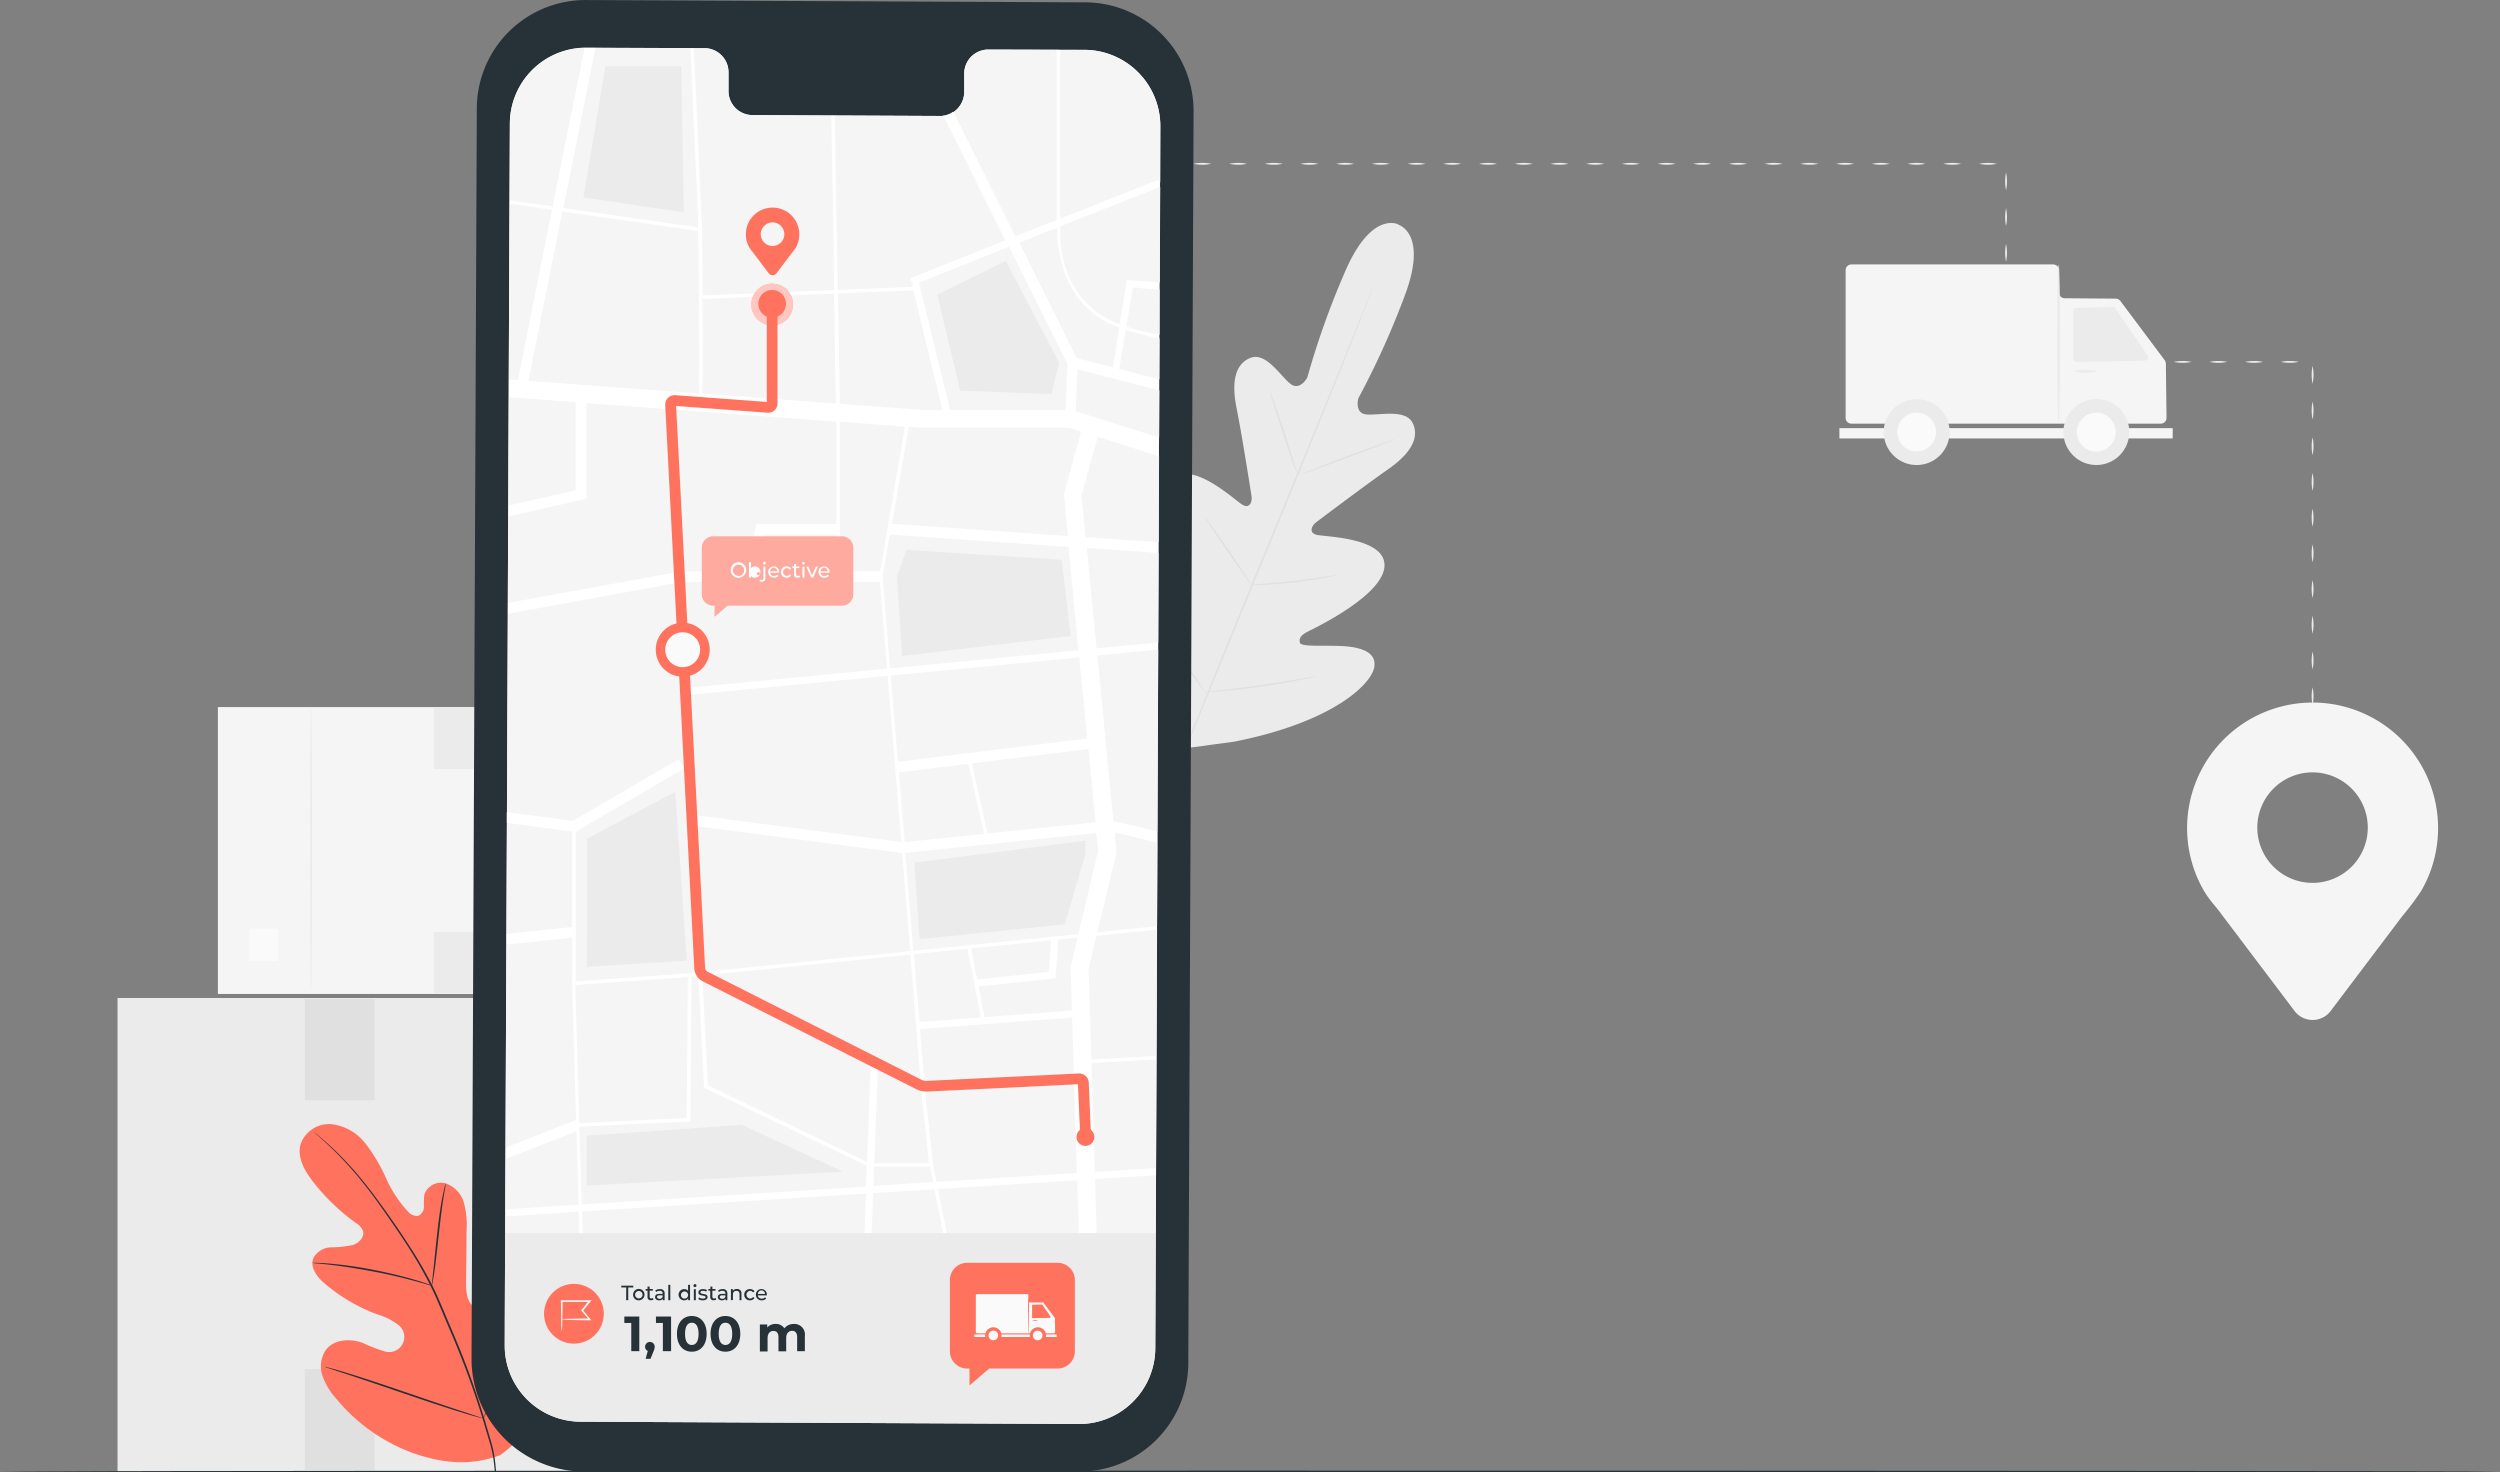 <svg xmlns="http://www.w3.org/2000/svg" width="444" height="261.513" viewBox="0 0 444 261.513">
  <rect x="0" y="0" width="444" height="261.513" fill="#808080" stroke="none"/>
  <g id="Take_Away-pana" data-name="Take Away-pana" transform="translate(-26.08 -50.12)">
    <g id="freepik--background-complete--inject-122" transform="translate(46.953 79.054)">
      <rect id="Rectangle_181" data-name="Rectangle 181" width="66.055" height="50.948" transform="translate(83.877 147.592) rotate(180)" fill="#f5f5f5"/>
      <path id="Path_2987" data-name="Path 2987" d="M113.085,298.618c.089,0,.165-11.353.165-25.369s-.076-25.369-.165-25.369-.165,11.353-.165,25.369S112.971,298.618,113.085,298.618Z" transform="translate(-78.716 -151.388)" fill="#ebebeb"/>
      <rect id="Rectangle_182" data-name="Rectangle 182" width="5.061" height="5.727" transform="translate(28.483 141.719) rotate(180)" fill="#fafafa"/>
      <rect id="Rectangle_183" data-name="Rectangle 183" width="7.503" height="10.871" transform="translate(56.218 96.771)" fill="#ebebeb"/>
      <rect id="Rectangle_184" data-name="Rectangle 184" width="7.503" height="10.871" transform="translate(56.218 136.569)" fill="#ebebeb"/>
      <rect id="Rectangle_185" data-name="Rectangle 185" width="109.05" height="84.105" transform="translate(0 148.309)" fill="#ebebeb"/>
      <path id="Path_2988" data-name="Path 2988" d="M187.726,412.979c-.121,0-.216-18.748-.216-41.859s.1-41.859.216-41.859.216,18.742.216,41.859S187.821,412.979,187.726,412.979Z" transform="translate(-105.999 -181.154)" fill="#e0e0e0"/>
      <rect id="Rectangle_186" data-name="Rectangle 186" width="8.359" height="9.45" transform="translate(91.443 213.273)" fill="#fafafa"/>
      <rect id="Rectangle_187" data-name="Rectangle 187" width="12.387" height="17.949" transform="translate(33.265 148.524)" fill="#e0e0e0"/>
      <rect id="Rectangle_188" data-name="Rectangle 188" width="12.387" height="17.949" transform="translate(33.265 214.218)" fill="#e0e0e0"/>
      <path id="Path_2989" data-name="Path 2989" d="M363.431,95.9a7.706,7.706,0,0,1-3.171,0A7.706,7.706,0,0,1,363.431,95.9Z" transform="translate(-169.185 -95.74)" fill="#ebebeb"/>
      <path id="Path_2990" data-name="Path 2990" d="M373.431,95.9a7.706,7.706,0,0,1-3.171,0,7.706,7.706,0,0,1,3.171,0Z" transform="translate(-172.843 -95.74)" fill="#ebebeb"/>
      <path id="Path_2991" data-name="Path 2991" d="M383.431,95.9a7.706,7.706,0,0,1-3.171,0,7.706,7.706,0,0,1,3.171,0Z" transform="translate(-176.501 -95.74)" fill="#ebebeb"/>
      <path id="Path_2992" data-name="Path 2992" d="M393.431,95.9a7.706,7.706,0,0,1-3.171,0A7.706,7.706,0,0,1,393.431,95.9Z" transform="translate(-180.158 -95.74)" fill="#ebebeb"/>
      <path id="Path_2993" data-name="Path 2993" d="M403.431,95.9a7.706,7.706,0,0,1-3.171,0A7.706,7.706,0,0,1,403.431,95.9Z" transform="translate(-183.816 -95.74)" fill="#ebebeb"/>
      <path id="Path_2994" data-name="Path 2994" d="M413.431,95.9a7.706,7.706,0,0,1-3.171,0A7.706,7.706,0,0,1,413.431,95.9Z" transform="translate(-187.474 -95.74)" fill="#ebebeb"/>
      <path id="Path_2995" data-name="Path 2995" d="M423.431,95.9a7.706,7.706,0,0,1-3.171,0A7.706,7.706,0,0,1,423.431,95.9Z" transform="translate(-191.131 -95.74)" fill="#ebebeb"/>
      <path id="Path_2996" data-name="Path 2996" d="M433.431,95.9a7.706,7.706,0,0,1-3.171,0A7.706,7.706,0,0,1,433.431,95.9Z" transform="translate(-194.789 -95.74)" fill="#ebebeb"/>
      <path id="Path_2997" data-name="Path 2997" d="M443.431,95.9a7.706,7.706,0,0,1-3.171,0A7.706,7.706,0,0,1,443.431,95.9Z" transform="translate(-198.447 -95.74)" fill="#ebebeb"/>
      <path id="Path_2998" data-name="Path 2998" d="M453.431,95.9a7.706,7.706,0,0,1-3.171,0A7.706,7.706,0,0,1,453.431,95.9Z" transform="translate(-202.104 -95.74)" fill="#ebebeb"/>
      <path id="Path_2999" data-name="Path 2999" d="M463.431,95.9a7.706,7.706,0,0,1-3.171,0A7.706,7.706,0,0,1,463.431,95.9Z" transform="translate(-205.762 -95.74)" fill="#ebebeb"/>
      <path id="Path_3000" data-name="Path 3000" d="M473.431,95.9a7.706,7.706,0,0,1-3.171,0A7.706,7.706,0,0,1,473.431,95.9Z" transform="translate(-209.42 -95.74)" fill="#ebebeb"/>
      <path id="Path_3001" data-name="Path 3001" d="M483.431,95.9a7.706,7.706,0,0,1-3.171,0A7.706,7.706,0,0,1,483.431,95.9Z" transform="translate(-213.077 -95.74)" fill="#ebebeb"/>
      <path id="Path_3002" data-name="Path 3002" d="M493.431,95.9a7.706,7.706,0,0,1-3.171,0A7.706,7.706,0,0,1,493.431,95.9Z" transform="translate(-216.735 -95.74)" fill="#ebebeb"/>
      <path id="Path_3003" data-name="Path 3003" d="M503.431,95.9a7.706,7.706,0,0,1-3.171,0A7.706,7.706,0,0,1,503.431,95.9Z" transform="translate(-220.393 -95.74)" fill="#ebebeb"/>
      <path id="Path_3004" data-name="Path 3004" d="M513.431,95.9a7.706,7.706,0,0,1-3.171,0A7.706,7.706,0,0,1,513.431,95.9Z" transform="translate(-224.05 -95.74)" fill="#ebebeb"/>
      <path id="Path_3005" data-name="Path 3005" d="M523.431,95.9a7.706,7.706,0,0,1-3.171,0A7.706,7.706,0,0,1,523.431,95.9Z" transform="translate(-227.708 -95.74)" fill="#ebebeb"/>
      <path id="Path_3006" data-name="Path 3006" d="M533.431,95.9a7.706,7.706,0,0,1-3.171,0A7.706,7.706,0,0,1,533.431,95.9Z" transform="translate(-231.366 -95.74)" fill="#ebebeb"/>
      <path id="Path_3007" data-name="Path 3007" d="M543.431,95.9a7.706,7.706,0,0,1-3.171,0A7.706,7.706,0,0,1,543.431,95.9Z" transform="translate(-235.023 -95.74)" fill="#ebebeb"/>
      <path id="Path_3008" data-name="Path 3008" d="M553.431,95.9a7.706,7.706,0,0,1-3.171,0A7.706,7.706,0,0,1,553.431,95.9Z" transform="translate(-238.681 -95.74)" fill="#ebebeb"/>
      <path id="Path_3009" data-name="Path 3009" d="M563.431,95.9a7.706,7.706,0,0,1-3.171,0A7.706,7.706,0,0,1,563.431,95.9Z" transform="translate(-242.339 -95.74)" fill="#ebebeb"/>
      <path id="Path_3010" data-name="Path 3010" d="M573.431,95.9a7.706,7.706,0,0,1-3.171,0A7.706,7.706,0,0,1,573.431,95.9Z" transform="translate(-245.997 -95.74)" fill="#ebebeb"/>
      <path id="Path_3011" data-name="Path 3011" d="M583.431,95.9a7.706,7.706,0,0,1-3.171,0A7.706,7.706,0,0,1,583.431,95.9Z" transform="translate(-249.654 -95.74)" fill="#ebebeb"/>
      <path id="Path_3012" data-name="Path 3012" d="M587.714,101.581a7.7,7.7,0,0,1,0-3.171,7.707,7.707,0,0,1,0,3.171Z" transform="translate(-252.313 -96.717)" fill="#ebebeb"/>
      <path id="Path_3013" data-name="Path 3013" d="M587.714,111.581a7.7,7.7,0,0,1,0-3.171,7.707,7.707,0,0,1,0,3.171Z" transform="translate(-252.313 -100.374)" fill="#ebebeb"/>
      <path id="Path_3014" data-name="Path 3014" d="M587.714,121.581a7.7,7.7,0,0,1,0-3.171,7.707,7.707,0,0,1,0,3.171Z" transform="translate(-252.313 -104.032)" fill="#ebebeb"/>
      <path id="Path_3015" data-name="Path 3015" d="M587.725,131.581a7.706,7.706,0,0,1,0-3.171A7.708,7.708,0,0,1,587.725,131.581Z" transform="translate(-252.324 -107.69)" fill="#ebebeb"/>
      <path id="Path_3016" data-name="Path 3016" d="M587.725,141.581a7.706,7.706,0,0,1,0-3.171,7.708,7.708,0,0,1,0,3.171Z" transform="translate(-252.324 -111.347)" fill="#ebebeb"/>
      <path id="Path_3017" data-name="Path 3017" d="M588.954,150.344c0,.082-.526.146-1.237.165h-.159V150a4,4,0,0,1,.165-1.586,3.876,3.876,0,0,1,.165,1.586v.349l-.165-.159a2.942,2.942,0,0,1,1.23.159Z" transform="translate(-252.317 -115.005)" fill="#ebebeb"/>
      <path id="Path_3018" data-name="Path 3018" d="M597.941,151.365a7.705,7.705,0,0,1-3.171,0,7.706,7.706,0,0,1,3.171,0Z" transform="translate(-254.962 -116.026)" fill="#ebebeb"/>
      <path id="Path_3019" data-name="Path 3019" d="M607.941,151.365a7.706,7.706,0,0,1-3.171,0A7.705,7.705,0,0,1,607.941,151.365Z" transform="translate(-258.619 -116.026)" fill="#ebebeb"/>
      <path id="Path_3020" data-name="Path 3020" d="M617.941,151.365a7.705,7.705,0,0,1-3.171,0,7.706,7.706,0,0,1,3.171,0Z" transform="translate(-262.277 -116.026)" fill="#ebebeb"/>
      <path id="Path_3021" data-name="Path 3021" d="M627.941,151.365a7.705,7.705,0,0,1-3.171,0,7.706,7.706,0,0,1,3.171,0Z" transform="translate(-265.935 -116.026)" fill="#ebebeb"/>
      <path id="Path_3022" data-name="Path 3022" d="M637.941,151.365a7.705,7.705,0,0,1-3.171,0,7.706,7.706,0,0,1,3.171,0Z" transform="translate(-269.592 -116.026)" fill="#ebebeb"/>
      <path id="Path_3023" data-name="Path 3023" d="M647.941,151.365a7.705,7.705,0,0,1-3.171,0,7.706,7.706,0,0,1,3.171,0Z" transform="translate(-273.25 -116.026)" fill="#ebebeb"/>
      <path id="Path_3024" data-name="Path 3024" d="M657.941,151.365a7.706,7.706,0,0,1-3.171,0A7.705,7.705,0,0,1,657.941,151.365Z" transform="translate(-276.908 -116.026)" fill="#ebebeb"/>
      <path id="Path_3025" data-name="Path 3025" d="M667.941,151.365a7.705,7.705,0,0,1-3.171,0,7.706,7.706,0,0,1,3.171,0Z" transform="translate(-280.565 -116.026)" fill="#ebebeb"/>
      <path id="Path_3026" data-name="Path 3026" d="M673.565,155.751a7.706,7.706,0,0,1,0-3.171,7.706,7.706,0,0,1,0,3.171Z" transform="translate(-283.722 -116.53)" fill="#ebebeb"/>
      <path id="Path_3027" data-name="Path 3027" d="M673.565,165.751a7.706,7.706,0,0,1,0-3.171A7.706,7.706,0,0,1,673.565,165.751Z" transform="translate(-283.722 -120.188)" fill="#ebebeb"/>
      <path id="Path_3028" data-name="Path 3028" d="M673.565,175.751a7.706,7.706,0,0,1,0-3.171A7.706,7.706,0,0,1,673.565,175.751Z" transform="translate(-283.722 -123.846)" fill="#ebebeb"/>
      <path id="Path_3029" data-name="Path 3029" d="M673.565,185.751a7.706,7.706,0,0,1,0-3.171A7.706,7.706,0,0,1,673.565,185.751Z" transform="translate(-283.722 -127.503)" fill="#ebebeb"/>
      <path id="Path_3030" data-name="Path 3030" d="M673.565,195.751a7.706,7.706,0,0,1,0-3.171A7.706,7.706,0,0,1,673.565,195.751Z" transform="translate(-283.722 -131.161)" fill="#ebebeb"/>
      <path id="Path_3031" data-name="Path 3031" d="M673.565,205.751a7.706,7.706,0,0,1,0-3.171A7.706,7.706,0,0,1,673.565,205.751Z" transform="translate(-283.722 -134.819)" fill="#ebebeb"/>
      <path id="Path_3032" data-name="Path 3032" d="M673.565,215.751a7.706,7.706,0,0,1,0-3.171A7.706,7.706,0,0,1,673.565,215.751Z" transform="translate(-283.722 -138.476)" fill="#ebebeb"/>
      <path id="Path_3033" data-name="Path 3033" d="M673.565,225.751a7.706,7.706,0,0,1,0-3.171A7.706,7.706,0,0,1,673.565,225.751Z" transform="translate(-283.722 -142.134)" fill="#ebebeb"/>
      <path id="Path_3034" data-name="Path 3034" d="M673.565,235.751a7.706,7.706,0,0,1,0-3.171A7.706,7.706,0,0,1,673.565,235.751Z" transform="translate(-283.722 -145.792)" fill="#ebebeb"/>
      <path id="Path_3035" data-name="Path 3035" d="M673.565,245.751a7.706,7.706,0,0,1,0-3.171,7.706,7.706,0,0,1,0,3.171Z" transform="translate(-283.722 -149.449)" fill="#ebebeb"/>
      <path id="Path_3036" data-name="Path 3036" d="M673.565,255.751a7.706,7.706,0,0,1,0-3.171A7.706,7.706,0,0,1,673.565,255.751Z" transform="translate(-283.722 -153.107)" fill="#ebebeb"/>
      <path id="Path_3037" data-name="Path 3037" d="M387.552,112.84s-4.922-2.727-9.748,8.917a145.254,145.254,0,0,0-6.475,18.266s-1.326,2.467-3.057,1.059-4.281-5.581-6.977-4.585c-2.778,1.04-3.463,4.281-2.537,8.879s2.537,14.8,2.67,15.716-.279,2.29-1.611,1.516-9.247-8.3-12.6-4.332S348.49,174.69,349,176.035s.254,1.985-.381,2.385-3.063-2.385-5.4-4.44-5.41-4.015-7.154-1.567-1.6,12.05,8.708,26.847l5.22,6.545,8.34-1.123c17.689-3.488,24.45-10.3,24.9-13.274s-3.12-3.615-6.228-3.729-6.78.171-6.977-.558.089-1.332,1.383-1.985,13.274-6.38,13.623-11.562-10.579-5.258-12.05-5.632-.837-1.655-.108-2.207,8.981-6.767,12.837-9.456,5.619-5.5,4.338-8.175c-1.23-2.575-5.962-1.345-8.188-1.535s-1.465-2.879-1.465-2.879a145.672,145.672,0,0,0,8.023-17.644c4.611-11.727-.964-13.192-.964-13.192" transform="translate(-160.028 -101.893)" fill="#ebebeb"/>
      <path id="Path_3038" data-name="Path 3038" d="M359,210.379c3.419-8.6,8.245-20.441,13.623-33.506s10.224-24.887,13.693-33.468c1.725-4.281,3.12-7.75,4.1-10.148l1.116-2.759c.127-.3.222-.545.3-.717a2.587,2.587,0,0,1,.108-.241.646.646,0,0,1-.082.254c-.082.165-.152.412-.273.723-.247.634-.6,1.586-1.066,2.784-.932,2.416-2.3,5.9-4.015,10.2-3.419,8.6-8.245,20.441-13.617,33.5s-10.224,24.894-13.693,33.475" transform="translate(-168.724 -108.103)" fill="#e0e0e0"/>
      <path id="Path_3039" data-name="Path 3039" d="M381.61,159.78a2.669,2.669,0,0,1,.26.545c.152.362.355.888.6,1.535.488,1.307,1.11,3.127,1.757,5.144s1.2,3.805,1.643,5.182l.5,1.567a2.371,2.371,0,0,1,.159.583,2.672,2.672,0,0,1-.26-.545c-.152-.362-.355-.888-.59-1.541-.476-1.307-1.072-3.133-1.725-5.156l-1.674-5.163c-.2-.634-.368-1.135-.507-1.567a2.371,2.371,0,0,1-.159-.583Z" transform="translate(-176.994 -119.164)" fill="#e0e0e0"/>
      <path id="Path_3040" data-name="Path 3040" d="M390.59,179.284c0-.076,3.666-1.529,8.245-3.241s8.321-3.051,8.346-2.975-3.66,1.529-8.245,3.241S390.615,179.366,390.59,179.284Z" transform="translate(-180.279 -124.023)" fill="#e0e0e0"/>
      <path id="Path_3041" data-name="Path 3041" d="M376.15,212.862a2.539,2.539,0,0,1,.634-.082l1.674-.133c1.414-.108,3.368-.266,5.518-.52s4.084-.539,5.486-.761l1.662-.26a2.139,2.139,0,0,1,.634-.057,2.961,2.961,0,0,1-.6.171c-.387.089-.951.209-1.649.349-1.389.266-3.33.59-5.486.844s-4.116.381-5.537.438c-.71,0-1.268.044-1.681.038a2.866,2.866,0,0,1-.66-.025Z" transform="translate(-174.997 -137.915)" fill="#e0e0e0"/>
      <path id="Path_3042" data-name="Path 3042" d="M363.44,194.81a2.353,2.353,0,0,1,.368.438c.216.292.533.723.913,1.268.761,1.065,1.8,2.537,2.93,4.2s2.137,3.171,2.86,4.256c.362.545.634,1,.837,1.307a2.26,2.26,0,0,1,.279.5,4.709,4.709,0,0,1-.368-.438c-.222-.292-.533-.723-.92-1.268-.761-1.072-1.795-2.537-2.93-4.2s-2.137-3.171-2.86-4.256c-.355-.545-.634-1-.837-1.307A2.043,2.043,0,0,1,363.44,194.81Z" transform="translate(-170.348 -131.977)" fill="#e0e0e0"/>
      <path id="Path_3043" data-name="Path 3043" d="M347.21,220.59a3.482,3.482,0,0,1,.463.564c.311.431.71.964,1.18,1.611.983,1.364,2.328,3.254,3.805,5.359s2.791,4.015,3.729,5.41c.444.634.812,1.218,1.1,1.655a4.442,4.442,0,0,1,.374.634,3.115,3.115,0,0,1-.463-.564l-1.18-1.6c-.983-1.364-2.328-3.26-3.805-5.359s-2.784-4.015-3.723-5.41l-1.1-1.655A3.171,3.171,0,0,1,347.21,220.59Z" transform="translate(-164.412 -141.406)" fill="#e0e0e0"/>
      <path id="Path_3044" data-name="Path 3044" d="M363.75,242.281a4.252,4.252,0,0,1,.774-.127l2.118-.241c1.789-.2,4.256-.488,6.977-.882s5.169-.812,6.939-1.123l2.1-.368a4.261,4.261,0,0,1,.78-.1,4.094,4.094,0,0,1-.755.209c-.495.121-1.205.279-2.087.457-1.763.368-4.218.818-6.938,1.205s-5.2.634-6.977.805c-.894.076-1.624.127-2.125.152a4.369,4.369,0,0,1-.805.013Z" transform="translate(-170.462 -148.301)" fill="#e0e0e0"/>
      <path id="Path_3045" data-name="Path 3045" d="M683.094,269.173a22.287,22.287,0,1,0-41.5,11.258h0l.063.082c.85,1.44,1.9,2.467,3.006,3.983L657.6,301.62a4.015,4.015,0,0,0,6.418,0l12.729-16.852a48.263,48.263,0,0,0,3.234-4.294l.044-.057h0A22.2,22.2,0,0,0,683.094,269.173Zm-22.287,9.7a9.812,9.812,0,1,1,9.805-9.809,9.812,9.812,0,0,1-9.805,9.809Z" transform="translate(-270.964 -151.009)" fill="#f5f5f5"/>
      <path id="Path_3046" data-name="Path 3046" d="M542.9,125.216v26.206a1.021,1.021,0,0,0,1.021,1.021h54.95a1.015,1.015,0,0,0,1.021-1.034l-.12-9.59a1.091,1.091,0,0,0-.2-.634l-7.883-10.535a1.021,1.021,0,0,0-.812-.406l-9.082-.07a1.028,1.028,0,0,1-1.015-1.021v-3.964a1.021,1.021,0,0,0-1.021-1.021H543.921a1.021,1.021,0,0,0-1.021,1.046Z" transform="translate(-235.989 -106.139)" fill="#f5f5f5"/>
      <path id="Path_3047" data-name="Path 3047" d="M606.65,136.841v8.41a.583.583,0,0,0,.6.583l12.133-.216a.584.584,0,0,0,.476-.913l-5.708-8.366a.577.577,0,0,0-.495-.26l-6.463.178a.583.583,0,0,0-.539.584Z" transform="translate(-259.307 -110.495)" fill="#ebebeb"/>
      <rect id="Rectangle_189" data-name="Rectangle 189" width="59.193" height="1.827" transform="translate(305.807 47.104)" fill="#f5f5f5"/>
      <circle id="Ellipse_22" data-name="Ellipse 22" cx="5.854" cy="5.854" r="5.854" transform="translate(311.246 47.801) rotate(-45)" fill="#ebebeb"/>
      <path id="Path_3048" data-name="Path 3048" d="M564.248,169.124a3.444,3.444,0,1,1-3.444-3.444,3.444,3.444,0,0,1,3.444,3.444Z" transform="translate(-241.278 -121.322)" fill="#fafafa"/>
      <path id="Path_3049" data-name="Path 3049" d="M602.4,152.459c-.146,0-.266-6.342-.266-14.124s.12-14.124.266-14.124.266,6.342.266,14.124S602.542,152.459,602.4,152.459Z" transform="translate(-257.654 -106.153)" fill="#ebebeb"/>
      <circle id="Ellipse_23" data-name="Ellipse 23" cx="5.854" cy="5.854" r="5.854" transform="translate(343.157 47.799) rotate(-45)" fill="#ebebeb"/>
      <path id="Path_3050" data-name="Path 3050" d="M614.55,169.124a3.45,3.45,0,1,1-3.444-3.444A3.45,3.45,0,0,1,614.55,169.124Z" transform="translate(-259.673 -121.322)" fill="#fafafa"/>
      <path id="Path_3051" data-name="Path 3051" d="M610.944,153.926c0,.146-.837.266-1.9.266s-1.871-.121-1.871-.266.837-.266,1.871-.266S610.944,153.774,610.944,153.926Z" transform="translate(-259.497 -116.925)" fill="#ebebeb"/>
    </g>
    <g id="freepik--Floor--inject-122" transform="translate(26.08 311.303)">
      <path id="Path_3052" data-name="Path 3052" d="M470.08,462.095c0,.1-99.4.165-221.981.165s-222.019-.07-222.019-.165,99.384-.165,222.019-.165S470.08,462.006,470.08,462.095Z" transform="translate(-26.08 -461.93)" fill="#263238"/>
    </g>
    <g id="freepik--Plant--inject-122" transform="translate(79.295 249.767)">
      <path id="Path_3053" data-name="Path 3053" d="M145.422,423.816c8.549-5.93,10.522-16.978,10.217-26.917-.051-1.655.14-3.406-.634-4.865s-2.619-2.454-4.11-1.763c-1.23.577-1.776,2-2.467,3.171a9.7,9.7,0,0,1-3.9,3.7,3.725,3.725,0,0,1-3.412.292c-1.427-.793-1.586-2.772-1.573-4.44q.051-4.611.089-9.222a15.3,15.3,0,0,0-.463-4.858,5.131,5.131,0,0,0-3.209-3.476,3.094,3.094,0,0,0-3.843,2.068,14.778,14.778,0,0,0-.057,2.055,1.738,1.738,0,0,1-1.021,1.63,2.019,2.019,0,0,1-1.808-.761,21.641,21.641,0,0,1-3.92-5.962,29.729,29.729,0,0,0-3.653-6.146,8.929,8.929,0,0,0-6.032-3.412,5.353,5.353,0,0,0-5.492,3.621c-.609,2.315.742,4.693,2.213,6.577a36.786,36.786,0,0,0,7.611,7.338,3.025,3.025,0,0,1,1.268,1.383c.349,1.1-.691,2.188-1.782,2.537a18.74,18.74,0,0,1-3.85.419,3.694,3.694,0,0,0-3.171,1.9c-.679,1.687.723,3.457,2.106,4.617a31.414,31.414,0,0,0,9.323,5.423,10.693,10.693,0,0,1,3.463,1.7,2.686,2.686,0,0,1-2.423,4.769,23.631,23.631,0,0,1-3.615-1.4c-2.264-.863-5.194-.717-6.653,1.237a5.232,5.232,0,0,0-.571,4.617,12.051,12.051,0,0,0,2.486,4.084,31.711,31.711,0,0,0,13.515,9.564c5.251,1.846,10.148,2.353,15.355.463" transform="translate(-109.984 -364.905)" fill="#ff725e"/>
      <path id="Path_3054" data-name="Path 3054" d="M146.342,427.415c-.342-3.939-.52-4.021-1.979-9.038a147.141,147.141,0,0,0-5.81-15.938q-.888-2.074-1.738-4.1c-.577-1.345-1.142-2.676-1.782-3.945a73.376,73.376,0,0,0-4.1-7.065c-1.4-2.194-2.816-4.218-4.154-6.108s-2.619-3.615-3.856-5.144a58.908,58.908,0,0,0-6.342-6.774c-.812-.742-1.459-1.268-1.9-1.662l-.507-.412c-.114-.1-.178-.14-.184-.133a2.177,2.177,0,0,0,.165.159l.488.438c.431.381,1.066.945,1.865,1.7a62.159,62.159,0,0,1,6.273,6.824c1.224,1.529,2.493,3.266,3.805,5.156s2.727,3.92,4.129,6.108a74.454,74.454,0,0,1,4.04,7.065c.634,1.268,1.2,2.588,1.77,3.932s1.148,2.715,1.738,4.1a151.5,151.5,0,0,1,5.822,15.9c1.465,5,1.662,5.074,2.036,8.974" transform="translate(-111.449 -365.708)" fill="#263238"/>
      <path id="Path_3055" data-name="Path 3055" d="M147,399.655a3.349,3.349,0,0,0,.159-.7c.089-.457.2-1.116.317-1.941.235-1.643.488-3.92.761-6.431s.552-4.782.812-6.418c.133-.818.241-1.478.33-1.934a2.974,2.974,0,0,0,.089-.717,4.034,4.034,0,0,0-.209.691c-.114.45-.26,1.11-.419,1.9-.317,1.63-.634,3.907-.907,6.418s-.495,4.725-.672,6.444c-.082.774-.159,1.427-.216,1.947A2.829,2.829,0,0,0,147,399.655Z" transform="translate(-123.519 -370.979)" fill="#263238"/>
      <path id="Path_3056" data-name="Path 3056" d="M113.58,403.74a4.361,4.361,0,0,0,.85.108c.539.051,1.332.114,2.3.235,1.941.216,4.611.634,7.541,1.173s5.556,1.192,7.446,1.7c.945.247,1.706.469,2.232.634a5.129,5.129,0,0,0,.831.2,4.985,4.985,0,0,0-.793-.323c-.52-.184-1.268-.438-2.213-.71-1.9-.564-4.509-1.224-7.446-1.795a73.71,73.71,0,0,0-7.611-1.085c-.977-.089-1.77-.127-2.315-.14A4.756,4.756,0,0,0,113.58,403.74Z" transform="translate(-111.299 -379.103)" fill="#263238"/>
      <path id="Path_3057" data-name="Path 3057" d="M161.44,431.736a1.148,1.148,0,0,0,.152-.26c.1-.209.216-.463.362-.767.317-.666.742-1.643,1.268-2.854,1.027-2.429,2.353-5.822,3.755-9.6s2.7-7.173,3.672-9.615l1.173-2.892c.12-.317.228-.577.311-.786s.1-.279.089-.285a1.224,1.224,0,0,0-.146.26l-.361.761c-.317.672-.748,1.649-1.268,2.86-1.034,2.423-2.353,5.822-3.755,9.59s-2.7,7.173-3.679,9.621c-.476,1.186-.875,2.163-1.167,2.886-.127.317-.228.577-.311.793a1.451,1.451,0,0,0-.1.285Z" transform="translate(-128.805 -379.454)" fill="#263238"/>
      <path id="Path_3058" data-name="Path 3058" d="M117.05,432.86a1.393,1.393,0,0,0,.279.114l.818.279,3.019.989c2.537.831,6.044,2.03,9.913,3.349s7.389,2.493,9.951,3.273c1.268.393,2.321.7,3.044.894l.837.228a1.683,1.683,0,0,0,.292.057,2.037,2.037,0,0,0-.279-.12l-.812-.273-2.994-.989c-2.537-.837-6.044-2.03-9.919-3.355s-7.382-2.493-9.945-3.273c-1.268-.393-2.321-.7-3.044-.894l-.837-.222A.864.864,0,0,0,117.05,432.86Z" transform="translate(-112.569 -389.761)" fill="#263238"/>
    </g>
    <g id="freepik--Device--inject-122" transform="translate(109.824 50.12)">
      <path id="Path_3059" data-name="Path 3059" d="M266.015,311.468H177.749a20.023,20.023,0,0,1-19.629-19.807l.939-222.3a19.312,19.312,0,0,1,19.4-19.236l88.672.412a19.306,19.306,0,0,1,19.224,19.395l-.939,222.3A19.312,19.312,0,0,1,266.015,311.468Z" transform="translate(-158.12 -50.12)" fill="#263238"/>
      <path id="Path_3060" data-name="Path 3060" d="M270.405,63.875l-17.194-.051a4.268,4.268,0,0,0-4.192,4.344v3.12a4.275,4.275,0,0,1-4.192,4.344l-33.513-.159a4.268,4.268,0,0,1-4.154-4.383V67.979A4.287,4.287,0,0,0,203,63.59h-6.044l-15.05-.07A13.528,13.528,0,0,0,168.32,76.991L167.4,293.93a13.528,13.528,0,0,0,13.465,13.585l88.494.406a13.522,13.522,0,0,0,13.592-13.471l.894-216.99a13.535,13.535,0,0,0-13.439-13.585Z" transform="translate(-161.514 -55.021)" fill="#f5f5f5"/>
      <path id="Path_3061" data-name="Path 3061" d="M270.429,383.821c-.1,2.619-.2,5.074-.279,7.122h12.685l-1.554-7.814Z" transform="translate(-199.097 -171.924)" fill="#f5f5f5"/>
      <path id="Path_3062" data-name="Path 3062" d="M189.13,387.534l.108,3.856h50.009c.082-2.169.178-4.566.273-7.04Z" transform="translate(-169.462 -172.371)" fill="#f5f5f5"/>
      <path id="Path_3063" data-name="Path 3063" d="M288.75,382.17l1.56,7.845h23.441l-.285-9.406Z" transform="translate(-205.9 -171.003)" fill="#f5f5f5"/>
      <path id="Path_3064" data-name="Path 3064" d="M268.453,194.765l4.433-25.693-11.606-.863v26.555Z" transform="translate(-195.853 -93.313)" fill="#f5f5f5"/>
      <path id="Path_3065" data-name="Path 3065" d="M180.194,366.88l-12.6,4.934-.038,8.924,13.008-.825Z" transform="translate(-161.573 -165.981)" fill="#f5f5f5"/>
      <path id="Path_3066" data-name="Path 3066" d="M180.162,345.051l-.685-23.93h-.013V312.68l-11.683,1.237-.152,36.031,12.526-4.909Z" transform="translate(-161.598 -146.156)" fill="#f5f5f5"/>
      <path id="Path_3067" data-name="Path 3067" d="M179.56,282.095l-11.587-1.535-.082,19.7,11.67-1.237Z" transform="translate(-161.693 -134.408)" fill="#f5f5f5"/>
      <path id="Path_3068" data-name="Path 3068" d="M314.305,313.042l-.488,6.862-13.687,1.471,1.059,5.429,15.532-1.173-.228-7.782,1.237-5.15Z" transform="translate(-210.063 -146.163)" fill="#f5f5f5"/>
      <path id="Path_3069" data-name="Path 3069" d="M283.009,328.812l10.915-.824-2.378-12.177-9.526.964Z" transform="translate(-203.439 -147.301)" fill="#f5f5f5"/>
      <path id="Path_3070" data-name="Path 3070" d="M283.75,337.132l.831,10.154,1.478,13.928.609,3.051,24.932-1.573-.831-27.6Z" transform="translate(-204.071 -154.353)" fill="#f5f5f5"/>
      <path id="Path_3071" data-name="Path 3071" d="M198.518,244.536l.958,1.643-19.224,11.232v26.606l20.3-1.44,39.138-3.964-1.433-17.435-37.363-4.884.247-1.9,36.957,4.826-2.423-29.511-36.582,3.514-.121-1.268,36.6-3.514-1.268-15.4H199.1L168.2,218.659l-.152,35.263,11.689,1.586Zm-16.3,36.919s.146-21.932,0-22.75l15.691-8.346,2.036,29.98Z" transform="translate(-161.752 -109.711)" fill="#f5f5f5"/>
      <path id="Path_3072" data-name="Path 3072" d="M312.253,313.45l-14.213,1.433,1.078,5.518,12.742-1.37Z" transform="translate(-209.298 -146.438)" fill="#f5f5f5"/>
      <path id="Path_3073" data-name="Path 3073" d="M270.8,376.81c-.044,1.154-.089,2.3-.127,3.425l10.579-.672-.545-2.727Z" transform="translate(-199.287 -169.613)" fill="#f5f5f5"/>
      <path id="Path_3074" data-name="Path 3074" d="M210.558,192.841l1.865-8.454h14.207V166.242l-44.415-3.292v17.042l-13.871,3.139-.063,15.3L199,192.841Z" transform="translate(-161.836 -91.389)" fill="#f5f5f5"/>
      <path id="Path_3075" data-name="Path 3075" d="M273.7,112.889l-.381-1.554,16.959-6.71L279.246,82.478a3.945,3.945,0,0,1-.634.051L259.87,82.44l.507,30.995Z" transform="translate(-195.337 -61.941)" fill="#f5f5f5"/>
      <path id="Path_3076" data-name="Path 3076" d="M311.6,94.266V64.032L299.236,64a4.268,4.268,0,0,0-4.192,4.344v3.12a4.44,4.44,0,0,1-1.814,3.577L304.266,97.2Z" transform="translate(-207.539 -55.197)" fill="#f5f5f5"/>
      <path id="Path_3077" data-name="Path 3077" d="M207.837,95.372,206.4,63.533h-3.431l-13.414-.063L183.85,91.941Zm-3.057-28.61.457,25.927-17.828-2.607,3.9-23.321Z" transform="translate(-167.531 -55.003)" fill="#f5f5f5"/>
      <path id="Path_3078" data-name="Path 3078" d="M221.849,95.511v.266c0,2.486.076,6.977.114,11.74l23.359-.951-.507-31.02-14.137-.07a4.268,4.268,0,0,1-4.154-4.383V67.979a4.287,4.287,0,0,0-4.161-4.389H220.39l1.433,31.921Z" transform="translate(-180.896 -55.047)" fill="#f5f5f5"/>
      <path id="Path_3079" data-name="Path 3079" d="M176.437,91.652l5.657-28.192a13.522,13.522,0,0,0-13.281,13.458l-.063,14.055.063-.412Z" transform="translate(-162.008 -54.999)" fill="#f5f5f5"/>
      <path id="Path_3080" data-name="Path 3080" d="M180.352,162.222l-11.879-.882-.082,19.249,11.962-2.708Z" transform="translate(-161.876 -90.801)" fill="#f5f5f5"/>
      <path id="Path_3081" data-name="Path 3081" d="M176.233,108.265l-7.56-1.085-.133,31.172,1.63.121Z" transform="translate(-161.931 -70.991)" fill="#f5f5f5"/>
      <path id="Path_3082" data-name="Path 3082" d="M207.088,348.71l.2-25.02L187.3,325.1l.71,24.513Z" transform="translate(-168.793 -150.183)" fill="#f5f5f5"/>
      <path id="Path_3083" data-name="Path 3083" d="M223.762,340.6l28.3,13.56c.342-8.879.634-17.124.634-17.676l.634-.032.3-.6c.4.2.4.2.19,6.241-.121,3.368-.285,7.852-.457,12.336h9.786l-1.44-13.6-1.9-23.467L222.83,321.1Z" transform="translate(-181.789 -147.871)" fill="#f5f5f5"/>
      <path id="Path_3084" data-name="Path 3084" d="M313.938,286.654l-.323-3.3-33.925,3.533,1.427,17.384,29.3-2.956Z" transform="translate(-202.586 -135.428)" fill="#f5f5f5"/>
      <path id="Path_3085" data-name="Path 3085" d="M252.134,199.75H239.456L238.01,206.3h14.124Z" transform="translate(-187.341 -104.85)" fill="#f5f5f5"/>
      <path id="Path_3086" data-name="Path 3086" d="M306.392,201.974l-31.743-2.194-1.268,7.5,1.338,16.274,33.475-3.222Zm-30.576,5.289,1.706-4.731,27.57,1.744,1.592,13.535-29.936,3.552Z" transform="translate(-200.278 -104.861)" fill="#f5f5f5"/>
      <path id="Path_3087" data-name="Path 3087" d="M310.5,248.571l-1.4-14.391L275.61,237.4l1.262,15.317Z" transform="translate(-201.094 -117.443)" fill="#f5f5f5"/>
      <path id="Path_3088" data-name="Path 3088" d="M180.6,389.425l-13,.818-.051-.844-.019,3.831H180.7Z" transform="translate(-161.562 -174.218)" fill="#f5f5f5"/>
      <path id="Path_3089" data-name="Path 3089" d="M340.593,87.147l.19.488.019-9.97A13.535,13.535,0,0,0,327.338,64.08H323.12V94.066Z" transform="translate(-218.472 -55.226)" fill="#f5f5f5"/>
      <path id="Path_3090" data-name="Path 3090" d="M239.458,357.088l-28.889-13.845-1.021-19.832-1.205.12-.209,25.686-19.693.932v.571h0l.381,13.243,50.478-3.171Q239.394,358.936,239.458,357.088Zm-49.781-5.3,27.564-1.9,17.93,8.315-45.493,2.461Z" transform="translate(-169.21 -150.081)" fill="#f5f5f5"/>
      <path id="Path_3091" data-name="Path 3091" d="M328.133,138.717l1.186-7.008c-10.363-3.7-11.08-14.5-11.048-17.758l-6.761,2.676,10.179,20.441Z" transform="translate(-214.225 -73.467)" fill="#f5f5f5"/>
      <path id="Path_3092" data-name="Path 3092" d="M278.855,277.909l14.086-1.465L290.169,264l-12.329,1.522Z" transform="translate(-201.91 -128.35)" fill="#f5f5f5"/>
      <path id="Path_3093" data-name="Path 3093" d="M307.354,169.8H281.046l-2.182-.165-2.975,17.232,31.23,2.156-.723-7.49,3.076-11.061Z" transform="translate(-201.197 -93.836)" fill="#f5f5f5"/>
      <path id="Path_3094" data-name="Path 3094" d="M309.472,148.173l.33-8.245L299.463,119.17l-16.033,6.342,5.511,22.629ZM298.835,121.72l9.475,18.025-1.37,5.619-16.211-.634-4.053-17.048Z" transform="translate(-203.954 -75.376)" fill="#f5f5f5"/>
      <path id="Path_3095" data-name="Path 3095" d="M330.94,317.36l.488,16.154,11.4-.641.038.634-11.416.641.577,19.331,10.782-.685.076,1.268-10.82.685.292,9.609h10.5l.228-53.9-10.744,1.085Z" transform="translate(-221.332 -145.344)" fill="#f5f5f5"/>
      <path id="Path_3096" data-name="Path 3096" d="M204.3,112.783l-24.139-3.463L174.12,139.4,204.4,141.64C204.525,137.023,204.417,122.8,204.3,112.783Z" transform="translate(-163.972 -71.773)" fill="#f5f5f5"/>
      <path id="Path_3097" data-name="Path 3097" d="M275.679,152.661h3.653l-5.169-21.221-13.433.552.323,19.585Z" transform="translate(-195.651 -79.864)" fill="#f5f5f5"/>
      <path id="Path_3098" data-name="Path 3098" d="M167.43,419.79v0Z" transform="translate(-161.525 -185.333)" fill="#f5f5f5"/>
      <path id="Path_3099" data-name="Path 3099" d="M222.84,150.108l23.714,1.757-.317-19.515-23.365.951C222.941,139.9,222.941,146.944,222.84,150.108Z" transform="translate(-181.792 -80.197)" fill="#f5f5f5"/>
      <path id="Path_3100" data-name="Path 3100" d="M318.971,259.86l-20.7,2.55,2.784,12.45,19.173-1.991Z" transform="translate(-209.382 -126.836)" fill="#f5f5f5"/>
      <path id="Path_3101" data-name="Path 3101" d="M333.688,126.851l1.326-7.864,5.708.444.076-16.94-17.625,6.977C322.811,121.384,330.3,125.576,333.688,126.851Z" transform="translate(-218.486 -69.275)" fill="#f5f5f5"/>
      <path id="Path_3102" data-name="Path 3102" d="M329.06,182.849l.717,7.433,12.913.894.063-15.3-10.807-3.412Z" transform="translate(-220.644 -94.868)" fill="#f5f5f5"/>
      <path id="Path_3103" data-name="Path 3103" d="M336.787,286.832l-3.387,14.1,10.585-1.072.063-14.784c-3.247-.856-6.082-1.554-7.611-1.846Z" transform="translate(-222.232 -135.384)" fill="#f5f5f5"/>
      <path id="Path_3104" data-name="Path 3104" d="M327.48,160.982l14.708,4.649.038-8.366-14.448-3.736Z" transform="translate(-220.066 -87.944)" fill="#f5f5f5"/>
      <path id="Path_3105" data-name="Path 3105" d="M336.261,262.568a76.835,76.835,0,0,1,7.8,1.808l.14-32.346-10.782,1.04Z" transform="translate(-222.239 -116.657)" fill="#f5f5f5"/>
      <path id="Path_3106" data-name="Path 3106" d="M332.211,221.425l10.921-1.053.063-15.9-12.716-.882Z" transform="translate(-221.164 -106.254)" fill="#f5f5f5"/>
      <path id="Path_3107" data-name="Path 3107" d="M341.68,137.543a59.313,59.313,0,0,0,5.778,1.478v-8.029l-4.649-.362Z" transform="translate(-225.26 -79.568)" fill="#f5f5f5"/>
      <path id="Path_3108" data-name="Path 3108" d="M339.67,149.462l7.021,1.814.032-7.249c-1.82-.368-3.805-.863-5.886-1.5Z" transform="translate(-224.525 -83.92)" fill="#f5f5f5"/>
      <path id="Path_3109" data-name="Path 3109" d="M180.617,270.2l.108,3.805h.634l-.108-3.856,50.39-3.171c-.1,2.474-.19,4.871-.273,7.04h1.268c.082-2.049.178-4.5.279-7.122l10.877-.691,1.554,7.814h.634l-1.56-7.852,24.735-1.56.285,9.412h3.171l-.292-9.615,10.82-.685-.076-1.268-10.782.685-.577-19.331,11.416-.634-.038-.634-11.416.634-.488-16.154,1.4-5.816,10.744-1.085v-.634l-10.585,1.072,3.387-14.1-.349-3.6c1.529.292,4.364.989,7.611,1.846v-2c-4.37-1.154-6.615-1.63-7.8-1.808l-2.854-29.479,10.782-1.04v-1.268l-10.921,1.053-1.731-17.835,12.685.882v-1.9l-12.913-.894-.717-7.433,2.886-10.389L283.585,136v-3.317l-14.708-4.649.3-7.452,14.448,3.736v-1.966l-7.021-1.814,1.167-6.932c2.106.634,4.065,1.129,5.886,1.5v-.634a59.316,59.316,0,0,1-5.778-1.478l1.161-6.913,4.649.362v-1.268l-5.708-.444-1.326,7.864c-3.387-1.268-10.877-5.467-10.516-17.391l17.625-6.977v-.805l-.19-.488-17.429,6.9V63.844h-.634V94.078l-7.344,2.911-11.036-22.16a4.021,4.021,0,0,1-1.769.717l11.029,22.147-16.826,6.7.381,1.554-13.319.545L226.117,75.5h-.634l.507,31.02-23.359.951c-.038-4.782-.089-9.253-.114-11.74v-.266h0l-1.433-31.921h-.634l1.433,31.838L177.89,91.941,183.6,63.47h-1.941L176,91.662l-7.611-1.091-.063.412V91.2l7.56,1.085-6.063,30.208-1.63-.121v3.171l11.879.882v15.659l-11.962,2.708v1.953l13.871-3.171V126.6l44.4,3.292v18.152H212.17l-1.865,8.448H198.743l-30.716,5.588v1.934l30.9-5.651h35.187l1.268,15.4-36.6,3.514.12,1.268,36.582-3.514,2.423,29.511-36.957-4.826-.247,1.9,37.363,4.884,1.446,17.41-39.113,3.945-20.3,1.44V202.7l19.224-11.213-.958-1.643-18.8,10.953-11.721-1.56v1.9l11.6,1.56V219.63l-11.67,1.237v1.9l11.683-1.237v8.442h0l.691,23.93h0l-12.526,4.909v2.042l12.6-4.934.374,13.033-13.008.824v.425l.051.844Zm52.349-4.579c.038-1.129.082-2.271.127-3.425H243l.545,2.727Zm11.213-.71-.634-3.051-1.478-13.953-.831-10.148,27.018-2.042.831,27.6Zm6.12-41.466,14.219-1.433-.4,5.581-12.742,1.37Zm-.634.063,2.378,12.177-10.915.824-.989-12.05Zm18.551,10.96-15.532,1.173-1.059-5.429,13.687-1.471.488-6.862,3.425-.342-1.237,5.15Zm-18.393-43.819L252.6,203.1l-14.086,1.465-1.015-12.387Zm3.412,12.374-2.784-12.45,20.7-2.537,1.268,13.008Zm14.251-52.831-31.23-2.163,2.975-17.226,2.182.165h26.314l2.112.672L266.79,142.7Zm-1.9-54.753c-.032,3.273.685,14.08,11.048,17.758l-1.142,7.053-6.444-1.668L258.869,98.118Zm-8.537,3.38,10.376,20.758-.33,8.245H246.571L241.059,105.2Zm-17,7.757L245.22,127.8h-3.609l-14.625-1.078-.323-19.591Zm-14.067.577.317,19.515-23.714-1.757c.1-3.171.082-10.2,0-16.807ZM177.725,92.569l24.139,3.463c.12,10.021.228,24.228.108,28.858l-30.285-2.245Zm60.848,38.212-4.44,25.693h-7.122V129.9Zm-24.919,19.147h12.685v6.545H212.246Zm20.93,7.509,1.268-7.5,31.743,2.194,1.776,18.355L235.9,173.712Zm34.933,14.321,1.4,14.391L237.3,190.3l-1.268-15.323Zm-30.906,34.718,33.925-3.533.323,3.3-3.526,14.657-29.3,2.956Zm2.778,41.536,1.44,13.6h-9.71c.171-4.484.336-8.968.457-12.336.209-6.044.209-6.044-.19-6.241l-.3.6-.634.032c0,.526-.273,8.816-.634,17.676l-28.255-13.6-1-19.49,36.963-3.7ZM200,228.529l-.2,25.02-19.078.907-.71-24.513Zm-19.243,27.145h0V255.1l19.693-.932.209-25.686,1.205-.121,1.021,19.832,28.889,13.845c-.044,1.23-.1,2.467-.14,3.7l-50.478,3.171Z" transform="translate(-161.584 -55.003)" fill="#fff"/>
      <path id="Path_3110" data-name="Path 3110" d="M217.954,365.1l-27.564,1.928v8.854l45.5-2.467Z" transform="translate(-169.923 -165.33)" fill="#ebebeb"/>
      <path id="Path_3111" data-name="Path 3111" d="M306.5,205.864l-27.57-1.744-1.706,4.731.932,14.1,29.936-3.552Z" transform="translate(-201.683 -106.448)" fill="#ebebeb"/>
      <path id="Path_3112" data-name="Path 3112" d="M180.876,428.925l88.494.406a13.522,13.522,0,0,0,13.592-13.471l.089-20.41H167.493l-.063,15.437v4.858A13.522,13.522,0,0,0,180.876,428.925Z" transform="translate(-161.525 -176.431)" fill="#ebebeb"/>
      <path id="Path_3113" data-name="Path 3113" d="M207.288,94.587l-.457-25.927H193.367L189.46,91.981Z" transform="translate(-169.583 -56.901)" fill="#ebebeb"/>
      <path id="Path_3114" data-name="Path 3114" d="M308.814,146.834l1.37-5.619-9.475-18.025-12.158,5.987,4.053,17.048Z" transform="translate(-205.827 -76.847)" fill="#ebebeb"/>
      <path id="Path_3115" data-name="Path 3115" d="M190.39,280.186c.146.818,0,22.75,0,22.75l17.758-1.116-2.036-29.98Z" transform="translate(-169.923 -131.218)" fill="#ebebeb"/>
      <path id="Path_3116" data-name="Path 3116" d="M283.049,303.028l-.939-13.592,30.4-3.907v2.347l-3.679,12.5Z" transform="translate(-203.472 -136.225)" fill="#ebebeb"/>
      <path id="Path_3117" data-name="Path 3117" d="M243.868,133.254a3.7,3.7,0,1,1-3.7-3.7,3.7,3.7,0,0,1,3.7,3.7Z" transform="translate(-186.774 -79.173)" fill="#ff725e"/>
      <g id="Group_911" data-name="Group 911" transform="translate(49.683 50.38)" opacity="0.6">
        <path id="Path_3118" data-name="Path 3118" d="M243.86,133.1A3.7,3.7,0,1,1,240,129.558a3.7,3.7,0,0,1,3.856,3.539Z" transform="translate(-236.455 -129.555)" fill="#fff"/>
      </g>
      <circle id="Ellipse_24" data-name="Ellipse 24" cx="2.461" cy="2.461" r="2.461" transform="translate(50.929 51.493)" fill="#ff725e"/>
      <path id="Path_3119" data-name="Path 3119" d="M330.7,367.611a1.586,1.586,0,1,1-.462-1.144,1.586,1.586,0,0,1,.462,1.144Z" transform="translate(-220.085 -165.659)" fill="#ff725e"/>
      <path id="Path_3120" data-name="Path 3120" d="M286.044,282.484l-.387-8.879-26.714,1.3a4.078,4.078,0,0,1-2.023-.431l-37.9-19.141a2.753,2.753,0,0,1-1.5-2.309L212.359,152.98a1.668,1.668,0,0,1,1.795-1.75l16.243,1.2V134.67h1.9v18a1.681,1.681,0,0,1-.507,1.237,1.706,1.706,0,0,1-1.268.438l-16.23-1.2,5.144,99.784a.85.85,0,0,0,.463.7l37.9,19.154a2.15,2.15,0,0,0,1.072.228l26.942-1.313a1.694,1.694,0,0,1,1.211.438,1.668,1.668,0,0,1,.552,1.173l.387,9.089Z" transform="translate(-177.958 -81.046)" fill="#ff725e"/>
      <circle id="Ellipse_25" data-name="Ellipse 25" cx="4.795" cy="4.795" r="4.795" transform="translate(32.714 110.591)" fill="#ff725e"/>
      <circle id="Ellipse_26" data-name="Ellipse 26" cx="3.33" cy="3.33" r="3.33" transform="translate(34.179 112.056)" fill="#fafafa"/>
      <path id="Path_3121" data-name="Path 3121" d="M215.2,233.561a3.571,3.571,0,1,1,3.564-3.571A3.571,3.571,0,0,1,215.2,233.561Zm0-6.666a3.1,3.1,0,1,0,3.089,3.1A3.1,3.1,0,0,0,215.2,226.9Z" transform="translate(-177.689 -114.605)" fill="#ff725e"/>
      <path id="Path_3122" data-name="Path 3122" d="M247.463,200.34H224.631a2.011,2.011,0,0,0-2.011,2.011V210.6a2.01,2.01,0,0,0,2.011,2.01h.266v1.972l2.29-1.972h20.3a2.011,2.011,0,0,0,2.011-2.01V202.35a2.011,2.011,0,0,0-2.03-2.011Z" transform="translate(-181.712 -105.065)" fill="#ff725e"/>
      <g id="Group_912" data-name="Group 912" transform="translate(40.908 95.274)" opacity="0.4">
        <path id="Path_3123" data-name="Path 3123" d="M247.463,200.34H224.631a2.011,2.011,0,0,0-2.011,2.011V210.6a2.01,2.01,0,0,0,2.011,2.01h.266v1.972l2.29-1.972h20.3a2.011,2.011,0,0,0,2.011-2.01V202.35a2.011,2.011,0,0,0-2.03-2.011Z" transform="translate(-222.62 -200.34)" fill="#fff"/>
      </g>
      <path id="Path_3124" data-name="Path 3124" d="M230.719,209a1.37,1.37,0,1,1,1.376,1.319A1.313,1.313,0,0,1,230.719,209Zm2.372,0a1,1,0,1,0-1,1,.964.964,0,0,0,1-1Z" transform="translate(-184.674 -107.714)" fill="#fff"/>
      <path id="Path_3125" data-name="Path 3125" d="M237.833,209.3a.945.945,0,0,1-.983,1,.818.818,0,0,1-.7-.33v.311h-.342v-2.74h.355v1.078a.837.837,0,0,1,.685-.311.945.945,0,0,1,.983,1Zm-.355,0a.273.273,0,1,0,.025,0Z" transform="translate(-186.536 -107.699)" fill="#fff"/>
      <path id="Path_3126" data-name="Path 3126" d="M238.75,210.869l.114-.273a.438.438,0,0,0,.292.1c.184,0,.292-.121.292-.342V208.3h.349v2.042a.584.584,0,0,1-.634.634A.7.7,0,0,1,238.75,210.869Zm.634-3.171a.242.242,0,1,1,.235.228.222.222,0,0,1-.235-.235Z" transform="translate(-187.612 -107.673)" fill="#fff"/>
      <path id="Path_3127" data-name="Path 3127" d="M243.12,209.86h-1.586a.634.634,0,0,0,.71.571.736.736,0,0,0,.564-.235l.2.228a1.072,1.072,0,0,1-1.827-.679.958.958,0,0,1,.983-1,.939.939,0,0,1,.964,1A.634.634,0,0,1,243.12,209.86Zm-1.586-.254H242.8a.634.634,0,1,0-1.268,0Z" transform="translate(-188.5 -108.141)" fill="#fff"/>
      <path id="Path_3128" data-name="Path 3128" d="M244.74,209.745a.977.977,0,0,1,1.034-1,.863.863,0,0,1,.793.412l-.266.178a.634.634,0,0,0-.533-.285.691.691,0,0,0,0,1.376.634.634,0,0,0,.533-.279l.266.171a.869.869,0,0,1-.793.419.983.983,0,0,1-1.034-1Z" transform="translate(-189.803 -108.141)" fill="#fff"/>
      <path id="Path_3129" data-name="Path 3129" d="M249.312,210.356a.7.7,0,0,1-.431.133.552.552,0,0,1-.634-.634v-1.078h-.336v-.285h.336v-.431h.355v.431h.558v.285H248.6v1.059a.285.285,0,0,0,.3.33.437.437,0,0,0,.273-.089Z" transform="translate(-190.962 -107.889)" fill="#fff"/>
      <path id="Path_3130" data-name="Path 3130" d="M250.69,207.688a.235.235,0,0,1,.241-.228.228.228,0,0,1,.241.222.241.241,0,1,1-.482,0Zm.063.634h.355v1.953h-.355Z" transform="translate(-191.979 -107.67)" fill="#fff"/>
      <path id="Path_3131" data-name="Path 3131" d="M253.944,208.78l-.856,1.953h-.362l-.856-1.953h.374l.634,1.567.685-1.567Z" transform="translate(-192.411 -108.153)" fill="#fff"/>
      <path id="Path_3132" data-name="Path 3132" d="M257.23,209.86h-1.586a.634.634,0,0,0,.71.571.736.736,0,0,0,.564-.235l.19.228a.958.958,0,0,1-.767.317.983.983,0,0,1-1.053-1,.958.958,0,0,1,.983-1,.939.939,0,0,1,.964,1,.631.631,0,0,1-.006.108Zm-1.586-.254h1.268a.634.634,0,0,0-1.268,0Z" transform="translate(-193.661 -108.141)" fill="#fff"/>
      <path id="Path_3133" data-name="Path 3133" d="M244.428,113.023a4.744,4.744,0,1,0-8.816,2.4h0c.184.3.412.526.634.85l2.759,3.647a.856.856,0,0,0,1.37,0l2.708-3.59a10.106,10.106,0,0,0,.691-.913h0a4.731,4.731,0,0,0,.653-2.391Zm-4.744,2.042a2.093,2.093,0,1,1,2.087-2.093,2.093,2.093,0,0,1-2.087,2.093Z" transform="translate(-186.218 -71.379)" fill="#ff725e"/>
      <path id="Path_3134" data-name="Path 3134" d="M200.932,410.463h-.882v-.323h2.131v.323h-.894v2.258h-.368Z" transform="translate(-173.457 -181.804)" fill="#263238"/>
      <path id="Path_3135" data-name="Path 3135" d="M203.36,412.077a1.015,1.015,0,1,1,1.021,1,.97.97,0,0,1-1.021-1Zm1.674,0a.656.656,0,1,0-.656.656.656.656,0,0,0,.656-.656Z" transform="translate(-174.667 -182.137)" fill="#263238"/>
      <path id="Path_3136" data-name="Path 3136" d="M208.269,412.683a.634.634,0,0,1-.425.14.558.558,0,0,1-.634-.634v-1.072h-.33v-.292h.33V410.4h.381v.425h.558v.292h-.558v1.059a.285.285,0,0,0,.3.33.476.476,0,0,0,.279-.1Z" transform="translate(-175.955 -181.899)" fill="#263238"/>
      <path id="Path_3137" data-name="Path 3137" d="M211.213,411.887v1.18h-.336v-.254a.742.742,0,0,1-.634.279c-.444,0-.723-.235-.723-.577s.2-.571.78-.571h.564v-.07c0-.3-.171-.476-.526-.476a.951.951,0,0,0-.634.216l-.152-.266a1.268,1.268,0,0,1,.812-.254.729.729,0,0,1,.85.793Zm-.355.583V412.2h-.545c-.349,0-.45.14-.45.3s.159.317.431.317a.565.565,0,0,0,.564-.349Z" transform="translate(-176.92 -182.149)" fill="#263238"/>
      <path id="Path_3138" data-name="Path 3138" d="M213.22,409.9h.355v2.734h-.355Z" transform="translate(-178.274 -181.716)" fill="#263238"/>
      <path id="Path_3139" data-name="Path 3139" d="M218.182,409.9v2.734h-.336v-.311a.831.831,0,0,1-.7.336,1,1,0,0,1,0-2,.825.825,0,0,1,.685.317V409.9Zm-.349,1.757a.634.634,0,1,0-.164.486A.634.634,0,0,0,217.833,411.657Z" transform="translate(-179.373 -181.716)" fill="#263238"/>
      <path id="Path_3140" data-name="Path 3140" d="M220.27,410.043a.267.267,0,1,1,.241.228.235.235,0,0,1-.241-.228Zm.063.6h.355V412.6h-.355Z" transform="translate(-180.852 -181.681)" fill="#263238"/>
      <path id="Path_3141" data-name="Path 3141" d="M221.6,412.869l.152-.285a1.23,1.23,0,0,0,.685.2c.33,0,.463-.1.463-.26,0-.444-1.268-.063-1.268-.837,0-.355.317-.59.818-.59a1.452,1.452,0,0,1,.71.178l-.152.279a1.027,1.027,0,0,0-.564-.152c-.311,0-.457.114-.457.266,0,.463,1.268.089,1.268.844,0,.355-.323.583-.844.583a1.452,1.452,0,0,1-.812-.228Z" transform="translate(-181.339 -182.155)" fill="#263238"/>
      <path id="Path_3142" data-name="Path 3142" d="M225.832,412.683a.634.634,0,0,1-.431.14.558.558,0,0,1-.634-.634v-1.072h-.336v-.292h.361V410.4h.355v.425h.558v.292h-.558v1.059a.285.285,0,0,0,.3.33.444.444,0,0,0,.273-.1Z" transform="translate(-182.374 -181.899)" fill="#263238"/>
      <path id="Path_3143" data-name="Path 3143" d="M228.783,411.888v1.18h-.336v-.254a.749.749,0,0,1-.634.279c-.438,0-.723-.235-.723-.577s.2-.571.786-.571h.564v-.07c0-.3-.178-.476-.526-.476a.984.984,0,0,0-.634.216l-.146-.266a1.268,1.268,0,0,1,.812-.254.729.729,0,0,1,.837.793Zm-.355.583V412.2h-.545c-.355,0-.45.14-.45.3s.159.317.431.317a.565.565,0,0,0,.564-.349Z" transform="translate(-183.347 -182.15)" fill="#263238"/>
      <path id="Path_3144" data-name="Path 3144" d="M232.631,411.936v1.123h-.349v-1.085c0-.381-.2-.571-.533-.571a.583.583,0,0,0-.634.634v1h-.355v-1.953h.336v.3a.844.844,0,0,1,.71-.317.755.755,0,0,1,.824.869Z" transform="translate(-184.689 -182.142)" fill="#263238"/>
      <path id="Path_3145" data-name="Path 3145" d="M234.48,412.095a.977.977,0,0,1,1.034-1,.881.881,0,0,1,.8.419l-.273.171a.634.634,0,0,0-.533-.279.691.691,0,0,0,0,1.376.634.634,0,0,0,.533-.279l.273.165a.888.888,0,0,1-.8.425.983.983,0,0,1-1.034-1Z" transform="translate(-186.05 -182.154)" fill="#263238"/>
      <path id="Path_3146" data-name="Path 3146" d="M239.69,412.216H238.1a.634.634,0,0,0,.71.571.736.736,0,0,0,.564-.235l.2.228a1,1,0,0,1-.774.317.983.983,0,0,1-1.053-1,.958.958,0,0,1,.983-1,.939.939,0,0,1,.964,1.008A.63.63,0,0,1,239.69,412.216Zm-1.586-.254h1.268a.634.634,0,1,0-1.268,0Z" transform="translate(-187.246 -182.155)" fill="#263238"/>
      <path id="Path_3147" data-name="Path 3147" d="M203.567,418.78v6.152H202.14v-5.01h-1.23V418.78Z" transform="translate(-173.771 -184.964)" fill="#263238"/>
      <path id="Path_3148" data-name="Path 3148" d="M208.429,426.75a2.1,2.1,0,0,1-.235.875l-.507,1.268h-.869l.387-1.4a.767.767,0,0,1-.476-.748.85.85,0,0,1,1.7,0Z" transform="translate(-175.899 -187.568)" fill="#263238"/>
      <path id="Path_3149" data-name="Path 3149" d="M212.449,418.78v6.152H210.99v-5.01h-1.23V418.78Z" transform="translate(-177.008 -184.964)" fill="#263238"/>
      <path id="Path_3150" data-name="Path 3150" d="M215.64,421.8c0-2.03,1.123-3.171,2.638-3.171s2.638,1.154,2.638,3.171-1.116,3.171-2.638,3.171S215.64,423.831,215.64,421.8Zm3.843,0c0-1.4-.495-1.979-1.205-1.979s-1.2.583-1.2,1.979.495,1.979,1.2,1.979S219.483,423.2,219.483,421.8Z" transform="translate(-179.159 -184.909)" fill="#263238"/>
      <path id="Path_3151" data-name="Path 3151" d="M225.05,421.8c0-2.03,1.129-3.171,2.645-3.171s2.638,1.154,2.638,3.171-1.116,3.171-2.638,3.171S225.05,423.831,225.05,421.8Zm3.85,0c0-1.4-.495-1.979-1.205-1.979s-1.2.583-1.2,1.979.495,1.979,1.2,1.979,1.205-.577,1.205-1.979Z" transform="translate(-182.601 -184.909)" fill="#263238"/>
      <path id="Path_3152" data-name="Path 3152" d="M246.851,422.983v2.708h-1.37V423.2c0-.767-.342-1.123-.9-1.123s-1.046.4-1.046,1.268v2.372h-1.37v-2.493c0-.767-.323-1.123-.894-1.123s-1.04.4-1.04,1.268v2.372h-1.37v-4.795h1.307v.545a1.9,1.9,0,0,1,1.49-.634,1.763,1.763,0,0,1,1.554.774,2.137,2.137,0,0,1,1.706-.774A1.873,1.873,0,0,1,246.851,422.983Z" transform="translate(-187.652 -185.723)" fill="#263238"/>
      <circle id="Ellipse_27" data-name="Ellipse 27" cx="5.309" cy="5.309" r="5.309" transform="matrix(0.229, -0.973, 0.973, 0.229, 11.805, 237.271)" fill="#ff725e"/>
      <path id="Path_3153" data-name="Path 3153" d="M183.318,417.6a8.285,8.285,0,0,1,1.364-.083c.869,0,2.112-.044,3.6-.057l-.108.235c-.425-.482-.875-1.015-1.357-1.567l-.082-.1.082-.108,1.338-1.668.127.266h-4.991l.152-.146c0,1.611-.038,2.968-.063,3.92a9.418,9.418,0,0,1-.089,1.5,10.471,10.471,0,0,1-.089-1.5c0-.951-.044-2.309-.057-3.92v-.146h5.448l-.216.266-1.351,1.668v-.2l1.332,1.586.2.235h-.311c-1.484,0-2.727-.038-3.6-.057a7.775,7.775,0,0,1-1.332-.127Z" transform="translate(-167.271 -183.3)" fill="#fafafa"/>
      <path id="Path_3154" data-name="Path 3154" d="M311.192,403.73H295.146a3.076,3.076,0,0,0-3.076,3.076V419.44a3.076,3.076,0,0,0,3.076,3.07h.406v3.013l3.495-3.013h12.146a3.076,3.076,0,0,0,3.076-3.07V406.806a3.076,3.076,0,0,0-3.076-3.076Z" transform="translate(-207.115 -179.459)" fill="#ff725e"/>
      <path id="Path_3155" data-name="Path 3155" d="M299.33,412.735v6.482a.254.254,0,0,0,.254.254h13.585a.254.254,0,0,0,.247-.26l-.032-2.372a.247.247,0,0,0-.044-.146l-1.953-2.607a.241.241,0,0,0-.2-.1h-2.245a.254.254,0,0,1-.254-.247v-.983a.247.247,0,0,0-.247-.254h-8.879a.254.254,0,0,0-.235.235Z" transform="translate(-209.77 -182.667)" fill="#fafafa"/>
      <path id="Path_3156" data-name="Path 3156" d="M315.09,415.6v2.087a.146.146,0,0,0,.146.146l3-.051a.146.146,0,0,0,.114-.228l-1.414-2.08a.133.133,0,0,0-.121-.063l-1.6.044a.14.14,0,0,0-.127.146Z" transform="translate(-215.535 -183.731)" fill="#ff725e"/>
      <rect id="Rectangle_190" data-name="Rectangle 190" width="14.632" height="0.45" transform="translate(89.287 237)" fill="#fafafa"/>
      <path id="Path_3157" data-name="Path 3157" d="M304.855,423.236a1.452,1.452,0,1,1-1.446-1.446,1.452,1.452,0,0,1,1.446,1.446Z" transform="translate(-210.728 -186.065)" fill="#ff725e"/>
      <path id="Path_3158" data-name="Path 3158" d="M304.6,423.58a.856.856,0,1,1-.85-.85A.856.856,0,0,1,304.6,423.58Z" transform="translate(-211.072 -186.409)" fill="#fafafa"/>
      <path id="Path_3159" data-name="Path 3159" d="M314.04,419.459c-.038,0-.07-1.567-.07-3.495a31.227,31.227,0,0,1,.07-3.495,32.273,32.273,0,0,1,.063,3.495C314.1,417.893,314.071,419.459,314.04,419.459Z" transform="translate(-215.125 -182.656)" fill="#ff725e"/>
      <path id="Path_3160" data-name="Path 3160" d="M317.332,423.236a1.446,1.446,0,1,1-1.446-1.446A1.446,1.446,0,0,1,317.332,423.236Z" transform="translate(-215.297 -186.065)" fill="#ff725e"/>
      <path id="Path_3161" data-name="Path 3161" d="M317.012,423.58a.856.856,0,1,1-.856-.85A.856.856,0,0,1,317.012,423.58Z" transform="translate(-215.611 -186.409)" fill="#fafafa"/>
      <path id="Path_3162" data-name="Path 3162" d="M316.156,419.82c0,.038-.209.063-.463.063s-.463,0-.463-.063.209-.07.463-.07S316.156,419.782,316.156,419.82Z" transform="translate(-215.586 -185.319)" fill="#ff725e"/>
    </g>
  </g>
</svg>
